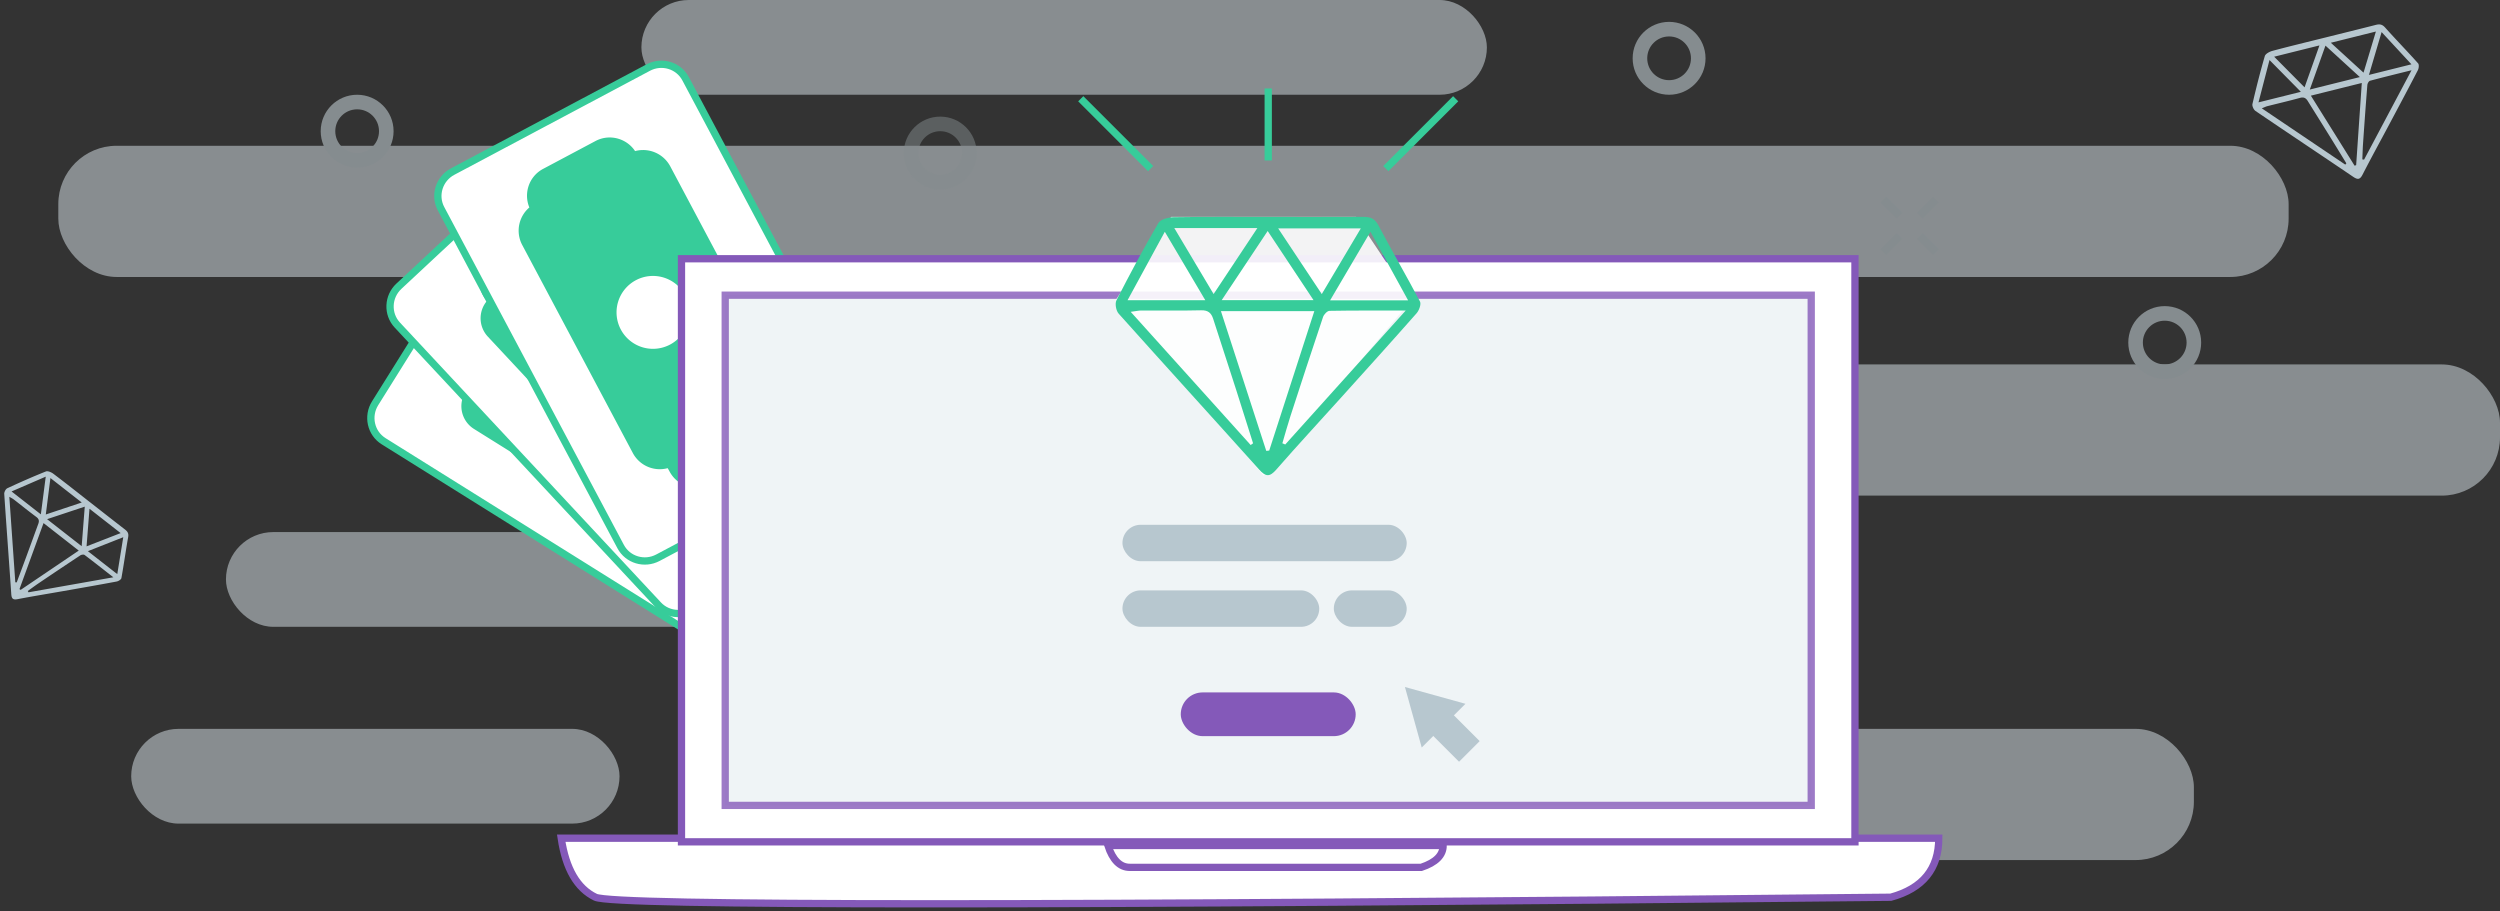 <svg xmlns="http://www.w3.org/2000/svg" width="343" height="125" viewBox="0 0 343 125">
    <rect x="0" y="0" width="343" height="125" fill="#333333" stroke="none"/>
    <g fill="none" fill-rule="evenodd" transform="translate(-7 -3)">
        <g fill="#D9E4EA" opacity=".509" transform="translate(15 3)">
            <rect width="67" height="13" x="10" y="100" rx="6.5"/>
            <rect width="116" height="13" x="80" rx="6.5"/>
            <rect width="306" height="18" y="20" rx="8"/>
            <rect width="168" height="18" x="167" y="50" rx="8"/>
            <rect width="106" height="18" x="187" y="100" rx="8"/>
            <rect width="222" height="13" x="23" y="73" rx="6.5"/>
        </g>
        <g transform="translate(52 7)">
            <path fill="#858C8F" d="M218.784 26l-.784-.784L220.216 23l.784.784L218.784 26zm-3.568 0L213 23.784l.784-.784L216 25.216l-.784.784zm3.568 2L221 30.216l-.784.784L218 28.784l.784-.784zm-3.568 0l.784.784L213.784 31l-.784-.784L215.216 28z"/>
            <circle cx="4" cy="14" r="4" stroke="#858C8F" stroke-width="2"/>
            <circle cx="84" cy="17" r="4" stroke="#858C8F" stroke-width="2" opacity=".5"/>
            <circle cx="184" cy="4" r="4" stroke="#858C8F" stroke-width="2"/>
            <circle cx="252" cy="43" r="4" stroke="#858C8F" stroke-width="2"/>
        </g>
        <g fill-rule="nonzero">
            <path fill="#FFF" d="M124.292 59.13c1.756 1.098 2.279 3.43 1.166 5.21l-16.11 25.781c-1.111 1.78-3.437 2.333-5.193 1.236L59.632 63.536c-1.756-1.098-2.278-3.43-1.166-5.21l16.11-25.78c1.112-1.78 3.437-2.333 5.193-1.236l44.523 27.82z"/>
            <path stroke="#37CC9A" d="M124.292 59.13c1.756 1.098 2.279 3.43 1.166 5.21l-16.11 25.781c-1.111 1.78-3.437 2.333-5.193 1.236L59.632 63.536c-1.756-1.098-2.278-3.43-1.166-5.21l16.11-25.78c1.112-1.78 3.437-2.333 5.193-1.236l44.523 27.82z"/>
            <path fill="#37CC9A" d="M113.286 65.53c1.73 1.08 2.262 3.349 1.189 5.066l-4.319 6.911c-1.073 1.717-3.345 2.233-5.074 1.153a7.75 7.75 0 0 0-.835-.46 3.684 3.684 0 0 1-4.806.778l-27.4-17.121a3.684 3.684 0 0 1-1.384-4.708c-1.748-1.093-2.28-3.36-1.207-5.078l4.318-6.911c1.073-1.718 3.345-2.234 5.075-1.153A3.722 3.722 0 0 1 83.7 43.2l27.4 17.12a3.684 3.684 0 0 1 1.407 4.661c.178.146.437.335.78.549z"/>
            <path stroke="#37CC9A" d="M89.313 65.574a5 5 0 1 1 5.298-8.48 5 5 0 0 1-5.298 8.48z"/>
            <g>
                <path fill="#FFF" d="M125.109 60.078c1.412 1.515 1.313 3.903-.222 5.334l-22.233 20.733c-1.535 1.431-3.924 1.364-5.337-.151L61.512 47.598c-1.412-1.515-1.313-3.903.222-5.334L83.967 21.53c1.535-1.431 3.924-1.364 5.337.151l35.805 38.396z"/>
                <path stroke="#37CC9A" d="M125.109 60.078c1.412 1.515 1.313 3.903-.222 5.334l-22.233 20.733c-1.535 1.431-3.924 1.364-5.337-.151L61.512 47.598c-1.412-1.515-1.313-3.903.222-5.334L83.967 21.53c1.535-1.431 3.924-1.364 5.337.151l35.805 38.396z"/>
                <path fill="#37CC9A" d="M112.822 63.41c1.39 1.492 1.318 3.82-.163 5.202l-5.96 5.557c-1.481 1.381-3.81 1.292-5.2-.2a7.75 7.75 0 0 0-.687-.66 3.684 3.684 0 0 1-4.844-.492l-22.034-23.63a3.684 3.684 0 0 1-.12-4.905c-1.406-1.508-1.332-3.837.149-5.218l5.96-5.557c1.48-1.382 3.809-1.292 5.2.2a3.722 3.722 0 0 1 4.9.477l22.035 23.629a3.684 3.684 0 0 1 .153 4.866c.135.187.335.436.611.731z"/>
                <path stroke="#37CC9A" d="M89.654 57.248a5 5 0 1 1 7.313-6.82 5 5 0 0 1-7.313 6.82z"/>
            </g>
            <g>
                <path fill="#FFF" stroke="#37CC9A" d="M125.707 60.15c.973 1.829.259 4.11-1.594 5.095L97.27 79.517c-1.853.985-4.143.302-5.116-1.527L67.508 31.635c-.972-1.828-.258-4.11 1.595-5.095l26.841-14.272c1.854-.985 4.144-.301 5.116 1.527l24.647 46.355z"/>
                <path fill="#37CC9A" stroke="#37CC9A" d="M112.977 60.189c.957 1.8.284 4.03-1.504 4.981l-7.196 3.826c-1.788.951-4.013.262-4.97-1.538a7.75 7.75 0 0 0-.493-.817 3.684 3.684 0 0 1-4.552-1.729L79.095 36.386a3.684 3.684 0 0 1 1.154-4.77c-.968-1.82-.294-4.05 1.494-5.001l7.195-3.826c1.788-.95 4.014-.262 4.971 1.539a3.722 3.722 0 0 1 4.61 1.73l15.168 28.526a3.684 3.684 0 0 1-1.111 4.74c.082.216.211.508.4.865z"/>
                <path fill="#FFF" d="M92.193 48.24a5 5 0 1 1 8.829-4.695 5 5 0 0 1-8.829 4.695z"/>
            </g>
        </g>
        <g stroke="#8459B9">
            <path fill="#FFF" d="M100.925 118H84c.627 4.2 2.194 6.9 4.701 8.1 2.508 1.2 61.747 1.2 177.717 0 4.388-1.2 6.582-3.9 6.582-8.1h-20.687"/>
            <path fill="#FFF" d="M100.5 38.5h161v80h-161z"/>
            <path fill="#EBF1F4" d="M106.5 43.5h149v70h-149z" opacity=".8"/>
            <path d="M159 119c.667 2 1.667 3 3 3h40c2-.667 3-1.667 3-3h-46z"/>
        </g>
        <g fill="#B7C7CF" fill-rule="nonzero">
            <path d="M202.94 103.268l2.828-2.829 4.242 4.243-2.828 2.828z"/>
            <path d="M202.06 105.56l-2.303-8.303 8.304 2.304z"/>
        </g>
        <rect width="24" height="6" x="169" y="98" fill="#8459B9" fill-rule="nonzero" rx="3"/>
        <g fill="#B7C7CF" transform="translate(161 75)">
            <rect width="27" height="5" y="9" rx="2.5"/>
            <rect width="39" height="5" rx="2.5"/>
            <rect width="10" height="5" x="29" y="9" rx="2.5"/>
        </g>
        <path fill="#FFF" fill-rule="nonzero" d="M167.683 32.756h25.366l7.61 11.415-20.293 24.097-20.293-24.097z" opacity=".896"/>
        <path fill="#37CC9A" d="M166.812 34.8c-1.79 3.292-3.41 6.266-5.108 9.384h10.659c-1.881-3.18-3.621-6.124-5.55-9.383zm33.377 9.403l-5.163-9.402-5.533 9.402h10.696zm-11.842-.855c1.853-3.12 3.557-5.99 5.356-9.015h-11.339l5.983 9.015zm-20.232-9.058l5.392 9.054 6.004-9.054h-11.396zm6.505 9.885h12.593l-6.288-9.482-6.305 9.482zm-12.485 1.61c5.616 6.235 11.037 12.253 16.457 18.273l.33-.237c-.768-2.432-1.526-4.868-2.307-7.296-1.047-3.264-2.114-6.523-3.168-9.783-.261-.81-.707-1.195-1.651-1.17-2.735.07-5.47.018-8.206.03-.38.002-.76.092-1.455.182zm20.806 18.034l.395.166 16.526-18.376c-3.82 0-7.138-.021-10.457.04-.306.004-.761.488-.88.839-1.525 4.533-3.009 9.08-4.485 13.63-.396 1.223-.735 2.466-1.099 3.701zm-8.429-18.131l6.22 19.176.405-.048 6.188-19.128h-12.813zm6.616-12.922c4.31 0 8.622.013 12.931-.01.94-.005 1.556.21 2.054 1.154 1.851 3.514 3.86 6.946 5.71 10.461.191.366-.121 1.218-.466 1.608-3.423 3.889-6.898 7.73-10.366 11.577-2.961 3.287-5.968 6.533-8.877 9.865-.913 1.048-1.456 1.014-2.367-.004-6.404-7.145-12.872-14.232-19.268-21.387-.358-.4-.533-1.376-.3-1.833 1.828-3.577 3.724-7.125 5.748-10.594.3-.516 1.388-.788 2.118-.8 4.36-.073 8.722-.037 13.083-.037z"/>
        <path stroke="#37CC9A" stroke-linecap="square" d="M164.512 25.78l-8.878-8.878M197.488 25.78l8.878-8.878M181 24.512v-8.878"/>
        <path fill="#B7C7CF" d="M13.277 68.396l-4.69 2.032 4.019 3.14.67-5.172zM23.09 81.77l.822-5.065-4.854 1.915 4.032 3.15zm-4.213-3.81c1.618-.63 3.105-1.21 4.675-1.82l-4.275-3.34-.4 5.16zm-4.959-9.373l-.634 5.001 4.93-1.645-4.296-3.356zm-.459 5.642l4.747 3.709.423-5.426-5.17 1.717zm-5.18-3.07L9.1 82.894l.194.008c.426-1.143.858-2.284 1.279-3.43.566-1.539 1.124-3.081 1.687-4.62.14-.383.086-.66-.278-.928-1.051-.779-2.067-1.604-3.102-2.405-.144-.111-.314-.19-.602-.36zm2.531 12.926l.1.18 11.642-2.061c-1.44-1.125-2.684-2.11-3.953-3.065-.117-.088-.431-.04-.58.058a629.655 629.655 0 0 0-5.704 3.816c-.51.345-1.004.714-1.505 1.072zm2.163-9.317l-3.303 9.06.166.102 7.967-5.389-4.83-3.773zm6.3-2.923c1.625 1.27 3.246 2.544 4.877 3.805.356.275.525.538.434 1.04-.336 1.87-.59 3.755-.928 5.625-.036.194-.404.423-.65.469-2.435.458-4.876.882-7.317 1.311-2.084.367-4.174.705-6.251 1.105-.653.126-.848-.047-.892-.7-.31-4.579-.66-9.156-.964-13.736-.017-.257.204-.676.427-.78 1.743-.81 3.502-1.589 5.287-2.3.265-.106.755.111 1.034.322 1.665 1.256 3.299 2.555 4.942 3.84zM318.375 11.236c-.529 2.038-1.007 3.88-1.51 5.81l5.812-1.448-4.302-4.362zm19.475.59L333.757 7.4l-1.738 5.878 5.831-1.454zm-6.572 1.143l1.694-5.643-6.181 1.541 4.487 4.102zm-12.262-2.188l4.17 4.203 2.043-5.752-6.213 1.549zm4.89 4.505l6.866-1.712-4.717-4.315-2.149 6.027zm-6.588 2.575l11.457 7.725.147-.174c-.75-1.221-1.493-2.446-2.25-3.664-1.014-1.637-2.039-3.269-3.056-4.903-.253-.406-.548-.555-1.06-.414-1.481.41-2.98.754-4.47 1.133-.206.052-.401.153-.768.297zm13.795 7.004l.238.037 6.512-12.265c-2.082.519-3.895.958-5.696 1.443-.166.044-.348.37-.365.577-.216 2.679-.407 5.36-.593 8.04-.05.721-.065 1.445-.096 2.168zm-7.06-8.74l5.998 9.61.214-.081.773-11.27-6.985 1.741zm1.85-7.944c2.35-.586 4.703-1.165 7.05-1.763.511-.13.876-.097 1.276.35 1.487 1.664 3.049 3.262 4.535 4.927.154.173.1.68-.035.94-1.338 2.586-2.71 5.152-4.078 7.721-1.168 2.194-2.366 4.373-3.499 6.585-.355.696-.656.75-1.291.32-4.463-3.025-8.953-6.01-13.413-9.041-.249-.17-.477-.678-.412-.959.51-2.199 1.062-4.39 1.694-6.557.094-.322.65-.619 1.046-.724 2.366-.633 4.75-1.206 7.127-1.799z"/>
    </g>
</svg>
